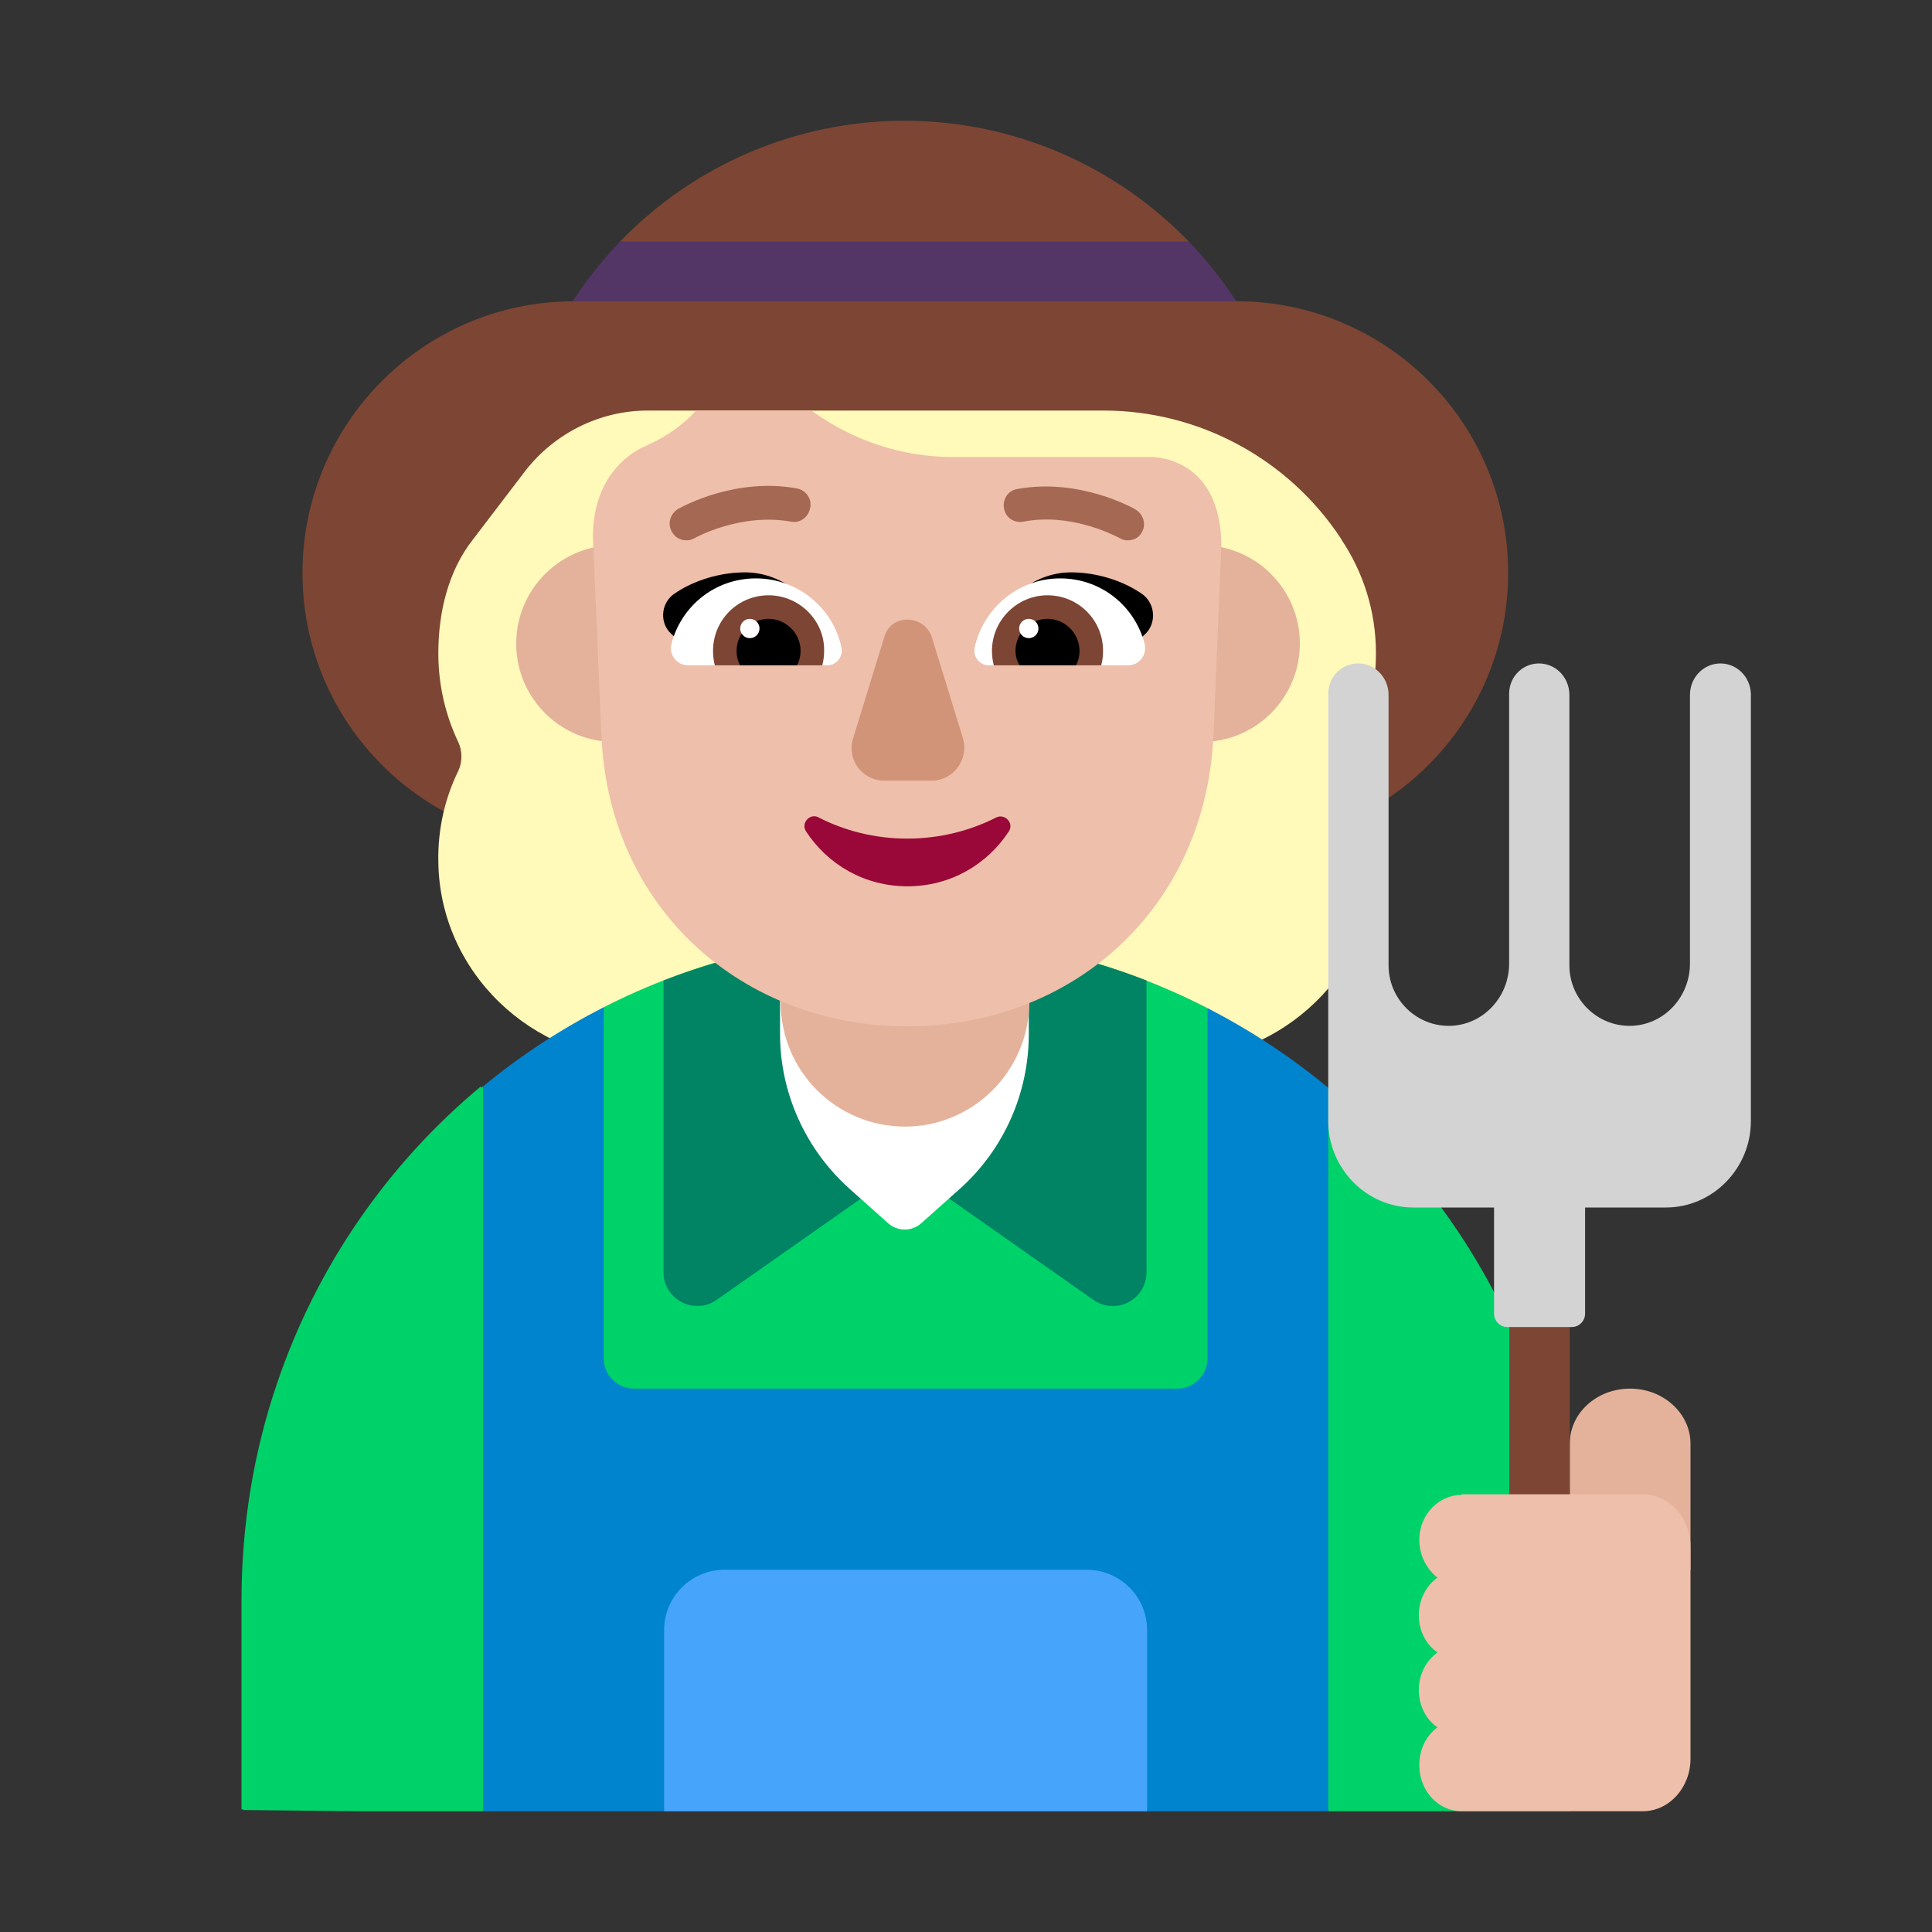 <svg viewBox="0 0 32 32" fill="none" xmlns="http://www.w3.org/2000/svg"><rect x="0" y="0" width="32" height="32" fill="#333333" stroke="none"/><path d="M20.475 4.99H20.48C22.96 4.99 24.98 7 24.98 9.49C24.98 11.97 22.96 13.99 20.48 13.99H9.51C7.03 13.99 5.01 11.98 5.01 9.49C5.01 7.02 7.004 5.006 9.481 4.99L10.5 4.5L10.27 4C11.486 2.742 13.176 2 14.98 2C16.783 2 18.474 2.741 19.689 4L19.5 4.5L20.475 4.99Z" fill="#7D4533" /><path d="M20.476 4.99C20.244 4.632 19.98 4.303 19.69 4H10.27C9.983 4.301 9.718 4.633 9.484 4.99C9.492 4.99 9.501 4.99 9.51 4.99H20.476Z" fill="#533566" /><path d="M22.22 8.94C22.58 9.48 22.79 10.12 22.79 10.82C22.79 11.35 22.67 11.85 22.47 12.29C22.4 12.44 22.4 12.62 22.47 12.77C22.69 13.22 22.81 13.73 22.8 14.27C22.77 16.1 21.25 17.56 19.42 17.56H10.64C8.81 17.56 7.28 16.1 7.26 14.27C7.25 13.73 7.37 13.22 7.59 12.77C7.66 12.62 7.66 12.44 7.59 12.29C7.38 11.85 7.26 11.35 7.26 10.82C7.26 10.13 7.43 9.45 7.83 8.94C8.19 8.47 8.47 8.1 8.7 7.8C9.19 7.17 9.94 6.8 10.73 6.8H18.28C19.86 6.8 21.34 7.6 22.21 8.92C22.21 8.93 22.22 8.93 22.22 8.94Z" fill="#FFF9BA" /><path d="M8 17.995C7.99 18.003 7.98 18.011 7.97 18.019L7.97 17.99C6.431 19.269 5.249 20.966 4.592 22.904C4.208 24.022 4 25.251 4 26.5V29.97H4.03L4.03 29.98L6 30H8L9 24L8 17.995Z" fill="#00D26A" /><path d="M22 30H26V26.5C26 23.091 24.442 20.038 22 18.017L21 24L22 30Z" fill="#00D26A" /><path d="M20 16.698L21 20L20 23L15 24L10 23L9 20L10 16.683C11.497 15.92 13.193 15.49 14.99 15.49C16.793 15.49 18.496 15.926 20 16.698Z" fill="#00D26A" /><path d="M10 16.683C9.284 17.048 8.614 17.489 8 17.995V30H22V18.017C21.386 17.508 20.715 17.065 20 16.698V22.5C20 22.776 19.776 23 19.5 23H10.5C10.224 23 10 22.776 10 22.5V16.683Z" fill="#0084CE" /><path d="M11 27C11 26.448 11.448 26 12 26H18C18.552 26 19 26.448 19 27V30H11V27Z" fill="#46A4FB" /><path d="M11.87 21.53L14.99 19.34L18.11 21.53C18.48 21.79 18.99 21.53 18.99 21.07V16.24C17.75 15.76 16.4 15.49 14.99 15.49C13.58 15.49 12.23 15.76 10.99 16.24V21.08C10.99 21.52 11.5 21.79 11.87 21.53Z" fill="#008463" /><path d="M15.91 19.68L15.26 20.26C15.1 20.4 14.87 20.4 14.71 20.26L14.06 19.68C13.34 19.03 12.92 18.1 12.92 17.13V14.04C12.92 12.9 13.84 11.98 14.98 11.98C16.12 11.98 17.04 12.9 17.04 14.04V17.13C17.04 18.1 16.63 19.03 15.91 19.68Z" fill="white" /><path d="M14.99 18.66C13.85 18.66 12.93 17.74 12.93 16.6V14.04C12.93 12.9 13.85 11.98 14.99 11.98C16.13 11.98 17.05 12.9 17.05 14.04V16.6C17.04 17.74 16.12 18.66 14.99 18.66Z" fill="#E4B29A" /><path d="M27 23C27.55 23 28 23.41 28 23.912V26H26V23.912C26 23.41 26.44 23 27 23Z" fill="#E4B29A" /><path d="M26 21.76H25V25.76H26V21.76Z" fill="#7D4533" /><path d="M28.461 10.99C28.191 11.01 27.991 11.24 27.991 11.51V15.96C27.991 16.5 27.582 16.96 27.043 16.99C26.474 17.02 25.994 16.56 25.994 15.99V11.51C25.994 11.24 25.795 11.01 25.525 10.99C25.235 10.97 24.996 11.2 24.996 11.49V15.96C24.996 16.5 24.586 16.96 24.047 16.99C23.478 17.02 22.999 16.56 22.999 15.99V11.51C22.999 11.24 22.799 11.01 22.529 10.99C22.24 10.97 22 11.2 22 11.49V18.57C22 19.35 22.629 20 23.408 20H24.746V21.76C24.746 21.88 24.846 21.98 24.966 21.98H26.034C26.154 21.98 26.254 21.88 26.254 21.76V20H27.592C28.371 20 29 19.35 29 18.57V11.49C28.99 11.2 28.75 10.97 28.461 10.99Z" fill="#D3D3D3" /><path d="M24.209 24.76C23.836 24.76 23.518 25.08 23.509 25.48C23.5 25.75 23.627 25.99 23.809 26.13C23.627 26.26 23.5 26.49 23.5 26.75C23.5 27.01 23.618 27.24 23.809 27.37C23.627 27.5 23.5 27.73 23.5 27.99C23.5 28.25 23.618 28.48 23.809 28.61C23.618 28.75 23.5 28.99 23.509 29.26C23.518 29.68 23.836 30 24.209 30H27.209C27.645 30 28 29.61 28 29.13V25.62C28 25.14 27.645 24.75 27.209 24.75H24.209V24.76Z" fill="#EEBFAA" /><path d="M11.81 10.66C11.81 11.56 11.08 12.29 10.18 12.29C9.28 12.29 8.55 11.56 8.55 10.66C8.55 9.76 9.28 9.03 10.18 9.03C11.08 9.03 11.81 9.76 11.81 10.66Z" fill="#E4B29A" /><path d="M21.53 10.66C21.53 11.56 20.8 12.29 19.9 12.29C19 12.29 18.27 11.56 18.27 10.66C18.27 9.76 19 9.03 19.9 9.03C20.8 9.03 21.53 9.76 21.53 10.66Z" fill="#E4B29A" /><path d="M19.07 7.57H15.78C14.93 7.57 14.11 7.29 13.44 6.8H11.53C11.31 7.04 11.04 7.23 10.75 7.36C10.71 7.38 10.68 7.4 10.64 7.41C10.4 7.53 9.83 7.91 9.82 8.88L9.96 12.15C10.07 15.06 12.31 17 15.03 17C17.75 17 19.98 15.06 20.1 12.15L20.23 9.04C20.22 7.67 19.26 7.57 19.07 7.57Z" fill="#EEBFAA" /><path d="M12.34 9.48C12.92 9.48 13.4 9.88 13.69 10.33C13.429 10.411 13.175 10.484 12.922 10.556C12.489 10.68 12.062 10.802 11.62 10.96L11.13 10.51C10.92 10.33 10.94 10 11.16 9.84C11.49 9.61 11.93 9.48 12.34 9.48Z" fill="black" /><path d="M17.74 9.48C17.16 9.48 16.69 9.88 16.39 10.33C16.657 10.413 16.917 10.487 17.176 10.561C17.604 10.683 18.027 10.804 18.47 10.96L18.96 10.51C19.16 10.33 19.14 10 18.92 9.84C18.59 9.61 18.15 9.48 17.74 9.48Z" fill="black" /><path d="M11.12 10.67C11.28 10.04 11.84 9.58 12.52 9.58C13.22 9.58 13.81 10.08 13.94 10.74C13.96 10.89 13.85 11.02 13.7 11.02H11.4C11.21 11.02 11.08 10.85 11.12 10.67Z" fill="white" /><path d="M18.96 10.67C18.8 10.04 18.24 9.58 17.56 9.58C16.86 9.58 16.28 10.08 16.14 10.74C16.12 10.89 16.23 11.02 16.38 11.02H18.68C18.87 11.02 19 10.85 18.96 10.67Z" fill="white" /><path d="M11.81 10.78C11.81 10.27 12.22 9.86 12.73 9.86C13.24 9.86 13.66 10.28 13.65 10.78C13.65 10.86 13.64 10.94 13.62 11.02H11.84C11.82 10.95 11.81 10.86 11.81 10.78Z" fill="#7D4533" /><path d="M18.27 10.78C18.27 10.27 17.86 9.86 17.35 9.86C16.84 9.86 16.43 10.28 16.43 10.78C16.43 10.86 16.44 10.94 16.46 11.02H18.24C18.26 10.95 18.27 10.86 18.27 10.78Z" fill="#7D4533" /><path d="M12.73 10.25C13.02 10.25 13.26 10.49 13.26 10.78C13.26 10.86 13.24 10.95 13.2 11.02H12.26C12.22 10.95 12.2 10.87 12.2 10.78C12.2 10.49 12.44 10.25 12.73 10.25Z" fill="black" /><path d="M17.35 10.25C17.06 10.25 16.82 10.49 16.82 10.78C16.82 10.86 16.84 10.95 16.89 11.02H17.82C17.86 10.95 17.88 10.87 17.88 10.78C17.88 10.49 17.64 10.25 17.35 10.25Z" fill="black" /><path d="M12.58 10.41C12.58 10.498 12.508 10.57 12.42 10.57C12.332 10.57 12.26 10.498 12.26 10.41C12.26 10.322 12.332 10.25 12.42 10.25C12.508 10.25 12.58 10.322 12.58 10.41Z" fill="white" /><path d="M17.2 10.41C17.2 10.498 17.128 10.57 17.04 10.57C16.952 10.57 16.88 10.498 16.88 10.41C16.88 10.322 16.952 10.25 17.04 10.25C17.128 10.25 17.2 10.322 17.2 10.41Z" fill="white" /><path d="M15.03 13.89C14.49 13.89 13.99 13.76 13.56 13.54C13.42 13.46 13.26 13.63 13.35 13.77C13.71 14.32 14.32 14.68 15.03 14.68C15.74 14.68 16.35 14.32 16.71 13.77C16.8 13.63 16.64 13.47 16.5 13.54C16.07 13.76 15.56 13.89 15.03 13.89Z" fill="#990838" /><path d="M14.65 10.54L14.13 12.23C14.02 12.58 14.28 12.93 14.65 12.93H15.43C15.79 12.93 16.05 12.58 15.95 12.23L15.43 10.54C15.29 10.17 14.76 10.17 14.65 10.54Z" fill="#D19479" /><path d="M11.13 8.81C11.18 8.9 11.27 8.95 11.37 8.95C11.42 8.95 11.46 8.94 11.51 8.91C11.51 8.91 12.26 8.49 13.1 8.64C13.25 8.67 13.39 8.57 13.42 8.41C13.45 8.26 13.35 8.12 13.2 8.09C12.204 7.908 11.345 8.368 11.239 8.425C11.235 8.427 11.23 8.43 11.23 8.43C11.1 8.51 11.05 8.68 11.13 8.81Z" fill="#A56953" /><path d="M18.54 8.91C18.59 8.94 18.63 8.95 18.68 8.95C18.78 8.95 18.87 8.9 18.91 8.82C18.99 8.69 18.94 8.52 18.81 8.44C18.78 8.42 17.88 7.91 16.85 8.1C16.7 8.12 16.6 8.27 16.63 8.42C16.65 8.57 16.8 8.67 16.95 8.64C17.709 8.494 18.401 8.841 18.522 8.901C18.533 8.907 18.54 8.91 18.54 8.91Z" fill="#A56953" /></svg>